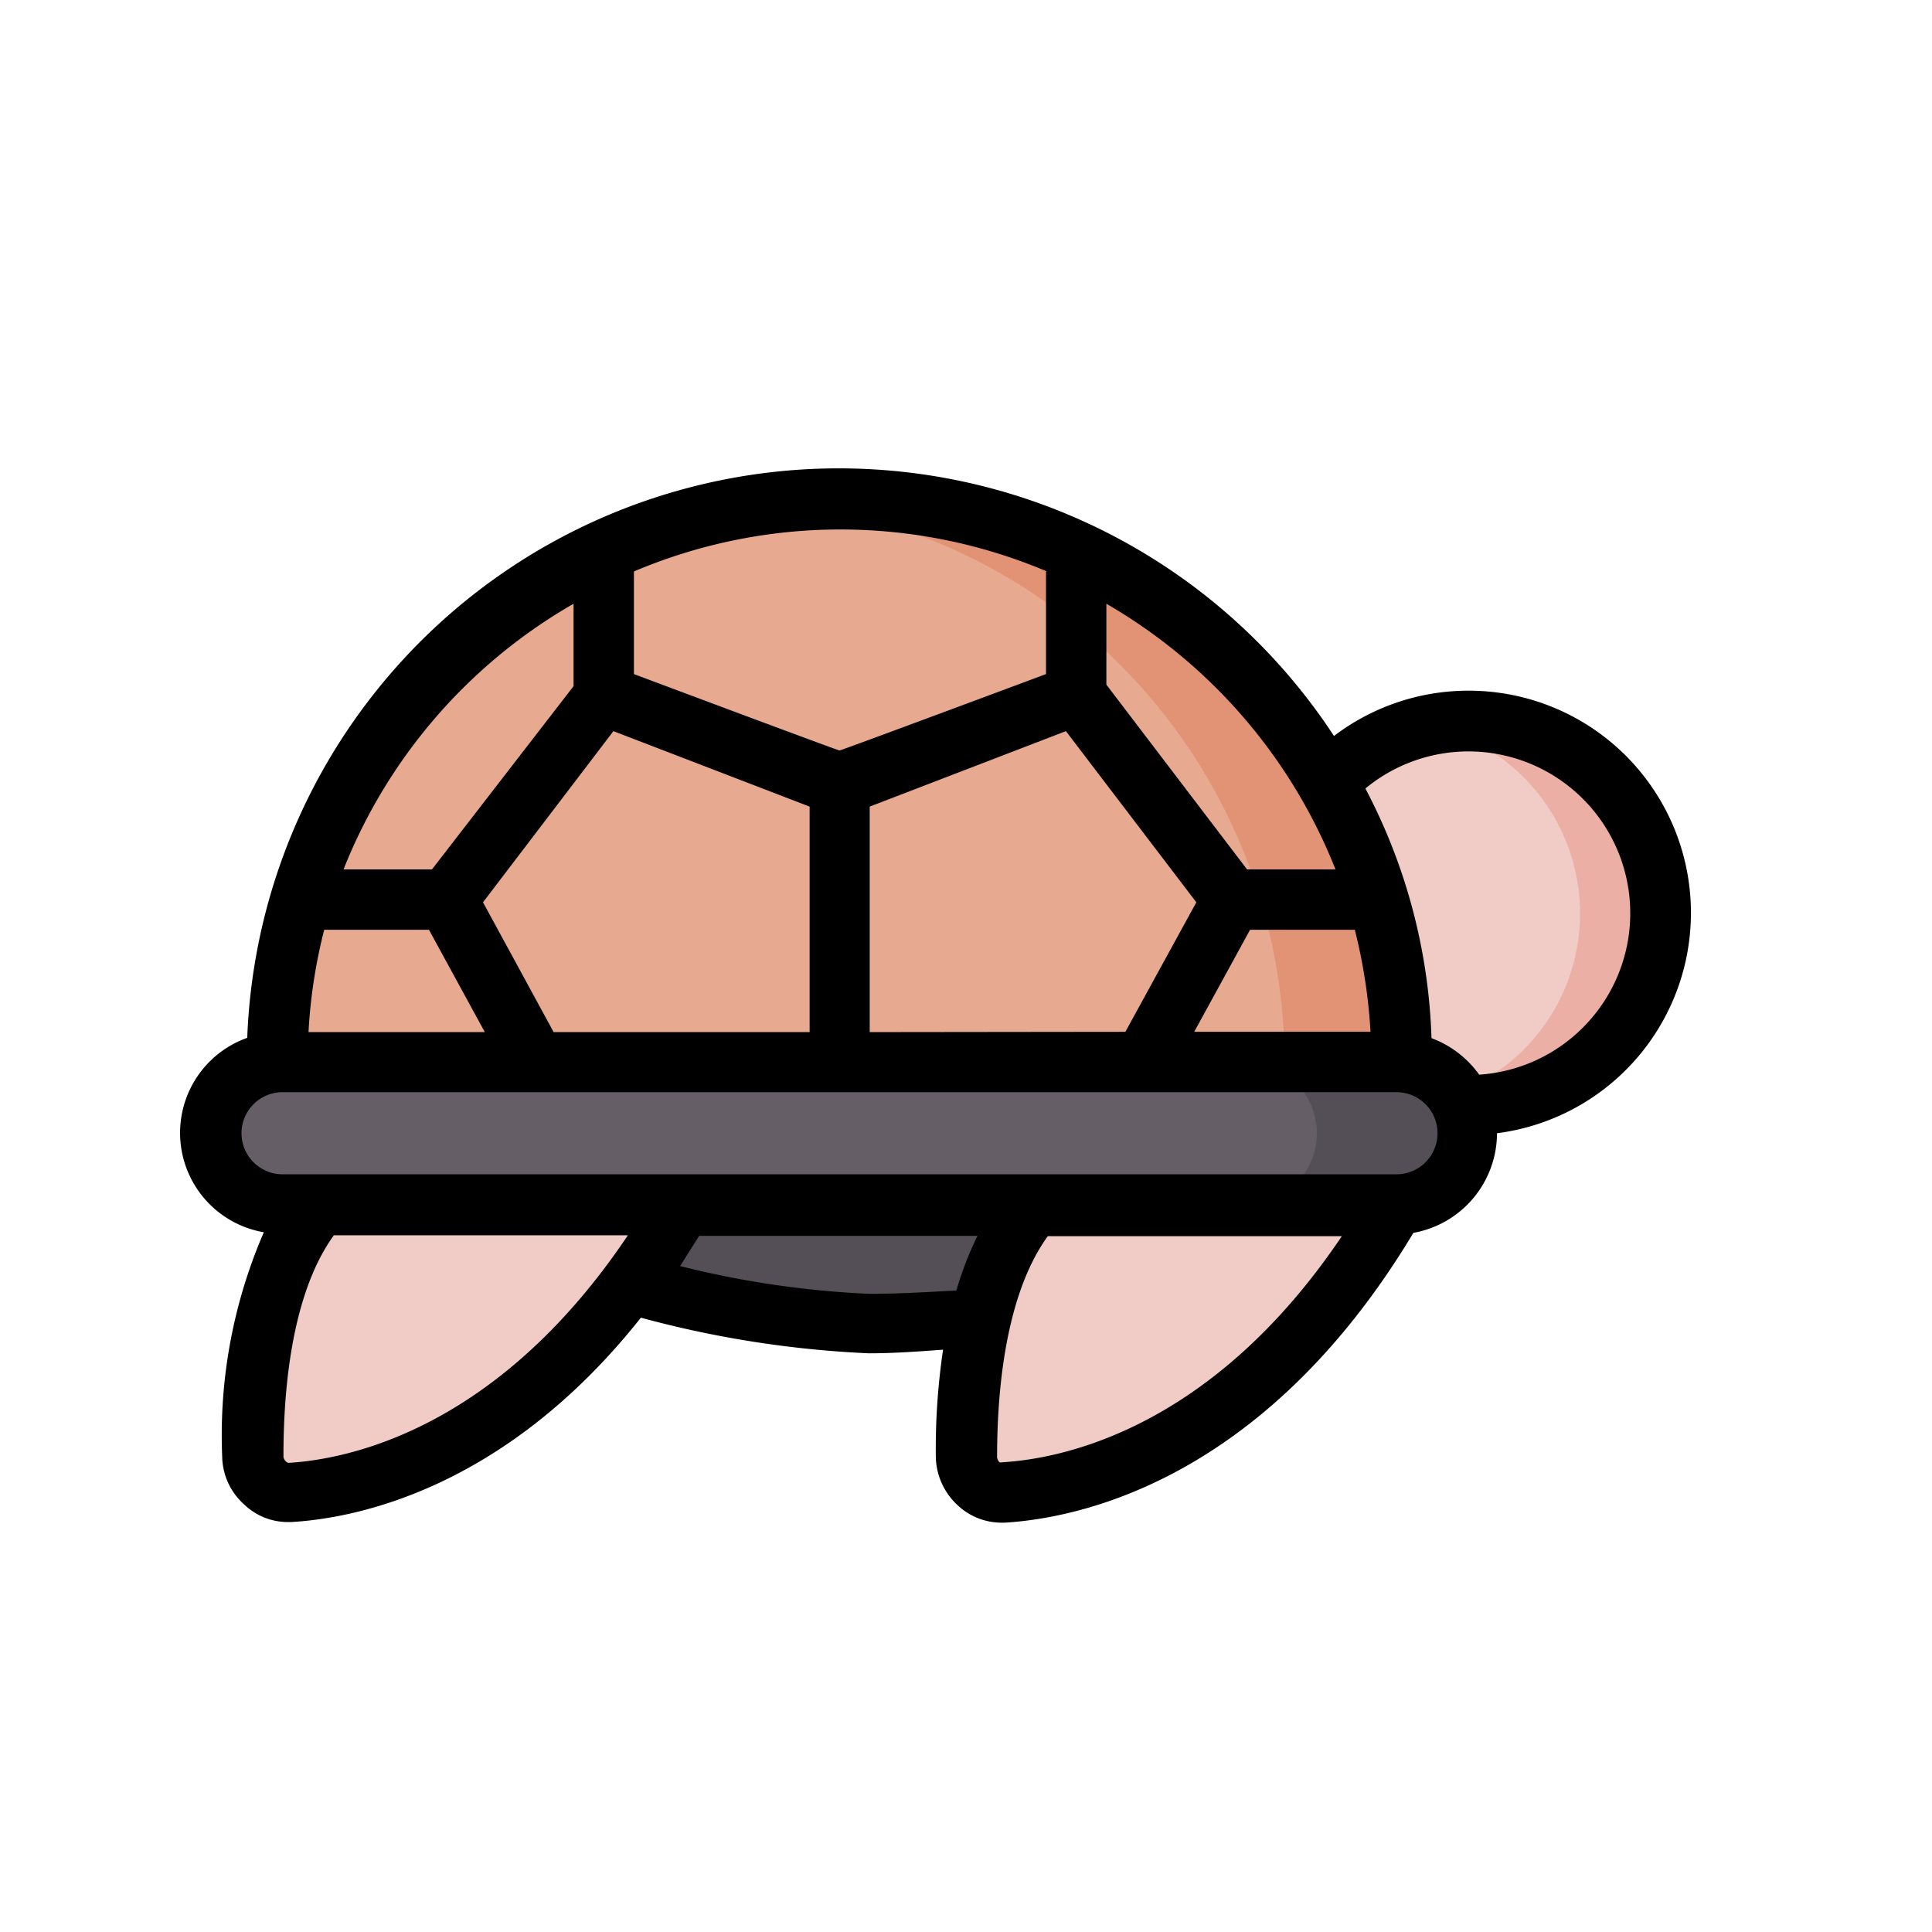 <svg id="Sea_Turtle" viewBox="0 0 64 64" xmlns="http://www.w3.org/2000/svg"><defs><style>.cls-1{fill:#544f56;}.cls-2{fill:#f1ccc6;}.cls-3{fill:#ebafa5;}.cls-4{fill:#e7a990;}.cls-5{fill:#655e66;}.cls-6{fill:#e29375;}</style></defs><path class="cls-1" d="M20.87,42.55a37.27,37.27,0,0,0,7.93,1.31c1.15,0,2.29-.06,3.41-.17l4.49-1.76s1.62-4.6,1.36-4.67-3.54-1.68-3.54-1.68L20.89,38.66S18.14,38.49,20.87,42.55Z" id="path302669-1"></path><path class="cls-2" d="M10.54,39.92c-2,2.29-2.2,6.35-2.16,8.34A1.21,1.21,0,0,0,9.6,49.45c2.46-.14,8.3-1.4,13-9.53l-2.74-2.8Z" id="path301900-5"></path><path class="cls-2" d="M46.26,39.9c-4.7,8.14-10.54,9.4-13,9.54A1.21,1.21,0,0,1,32,48.25c0-2,.18-6,2.16-8.34l4.68-3.19Z" id="path302254-4"></path><path class="cls-2" d="M44,25.9a6.38,6.38,0,1,1,4.66,10.74l-3.51,1-2.37-3.39Z" id="path102715-90-7"></path><path class="cls-3" d="M48.62,23.88a6.53,6.53,0,0,0-1.33.14A6.38,6.38,0,0,1,46,36.64L44.67,37l.45.64,3.5-1a6.38,6.38,0,1,0,0-12.76Z" id="path520390-6"></path><path class="cls-4" d="M46.45,35.19a18.64,18.64,0,1,0-37.28,0l16.21,2.23Z" id="path101602-4-5"></path><path class="cls-5" d="M10.67,35.2H9.36a2.36,2.36,0,0,0,0,4.72l36.9,0a2.36,2.36,0,0,0,0-4.72C37.81,35.17,19.33,35.2,10.67,35.2Z" id="path83934-1-6"></path><path class="cls-6" d="M46.45,35.19A18.64,18.64,0,0,0,27.81,16.54a17.92,17.92,0,0,0-1.95.11A18.64,18.64,0,0,1,42.55,35.19Z" id="path502410-9"></path><path class="cls-1" d="M46.26,39.9a2.36,2.36,0,0,0,0-4.72h-5a2.36,2.36,0,0,1,0,4.72Z" id="path523563-3"></path><path d="M48.62,22.88a7.35,7.35,0,0,0-4.43,1.5,19.61,19.61,0,0,0-36,10,3.34,3.34,0,0,0,.55,6.44,16.9,16.9,0,0,0-1.38,7.42,2.17,2.17,0,0,0,.72,1.59,2.09,2.09,0,0,0,1.44.59h.12c2.14-.12,7.09-1.09,11.59-6.77a34.59,34.59,0,0,0,7.55,1.18c.83,0,1.64-.06,2.46-.12A22.52,22.52,0,0,0,31,48.27a2.24,2.24,0,0,0,.72,1.59,2.12,2.12,0,0,0,1.45.58h.12c2.45-.15,8.6-1.39,13.53-9.6a3.36,3.36,0,0,0,2.77-3.3h0a7.36,7.36,0,0,0-1-14.66ZM28.81,34.19V26.72l6.5-2.5,4.32,5.67-2.35,4.29ZM10.74,30.8h3.47l1.85,3.39H10.67s0,0-.06,0h-.39A17.33,17.33,0,0,1,10.74,30.8Zm7.6,3.39L16,29.89l4.32-5.67,6.5,2.5v7.47ZM41.41,30.8h3.47a17.91,17.91,0,0,1,.52,3.38H39.56Zm2.83-2H41.31l-4.66-6.12V20A17.68,17.68,0,0,1,44.24,28.8Zm-9.59-9.87v3.4s-6.78,2.53-6.84,2.53S21,22.33,21,22.33v-3.4a17.52,17.52,0,0,1,13.68,0ZM19,20v2.73L14.31,28.8H11.38A17.64,17.64,0,0,1,19,20ZM9.55,48.46h0a.19.19,0,0,1-.08-.05.24.24,0,0,1-.08-.16c0-1.53.11-5.18,1.67-7.33H20.8C16.5,47.33,11.57,48.34,9.55,48.46Zm19.25-5.6a31.26,31.26,0,0,1-6.27-.92l.63-1h9.22a11.3,11.3,0,0,0-.7,1.81C30.73,42.8,29.77,42.86,28.8,42.86Zm4.4,5.58a.2.2,0,0,1-.09,0,.3.3,0,0,1-.08-.16c0-1.54.12-5.18,1.68-7.33h9.74C40.16,47.32,35.22,48.32,33.2,48.44ZM46.26,38.9l-36.9,0a1.36,1.36,0,0,1,0-2.72c25.67,0,30.75,0,36.9,0a1.36,1.36,0,0,1,0,2.72ZM49,35.6a3.39,3.39,0,0,0-1.58-1.21,19,19,0,0,0-2.19-8.27A5.36,5.36,0,1,1,49,35.6Z"></path></svg>